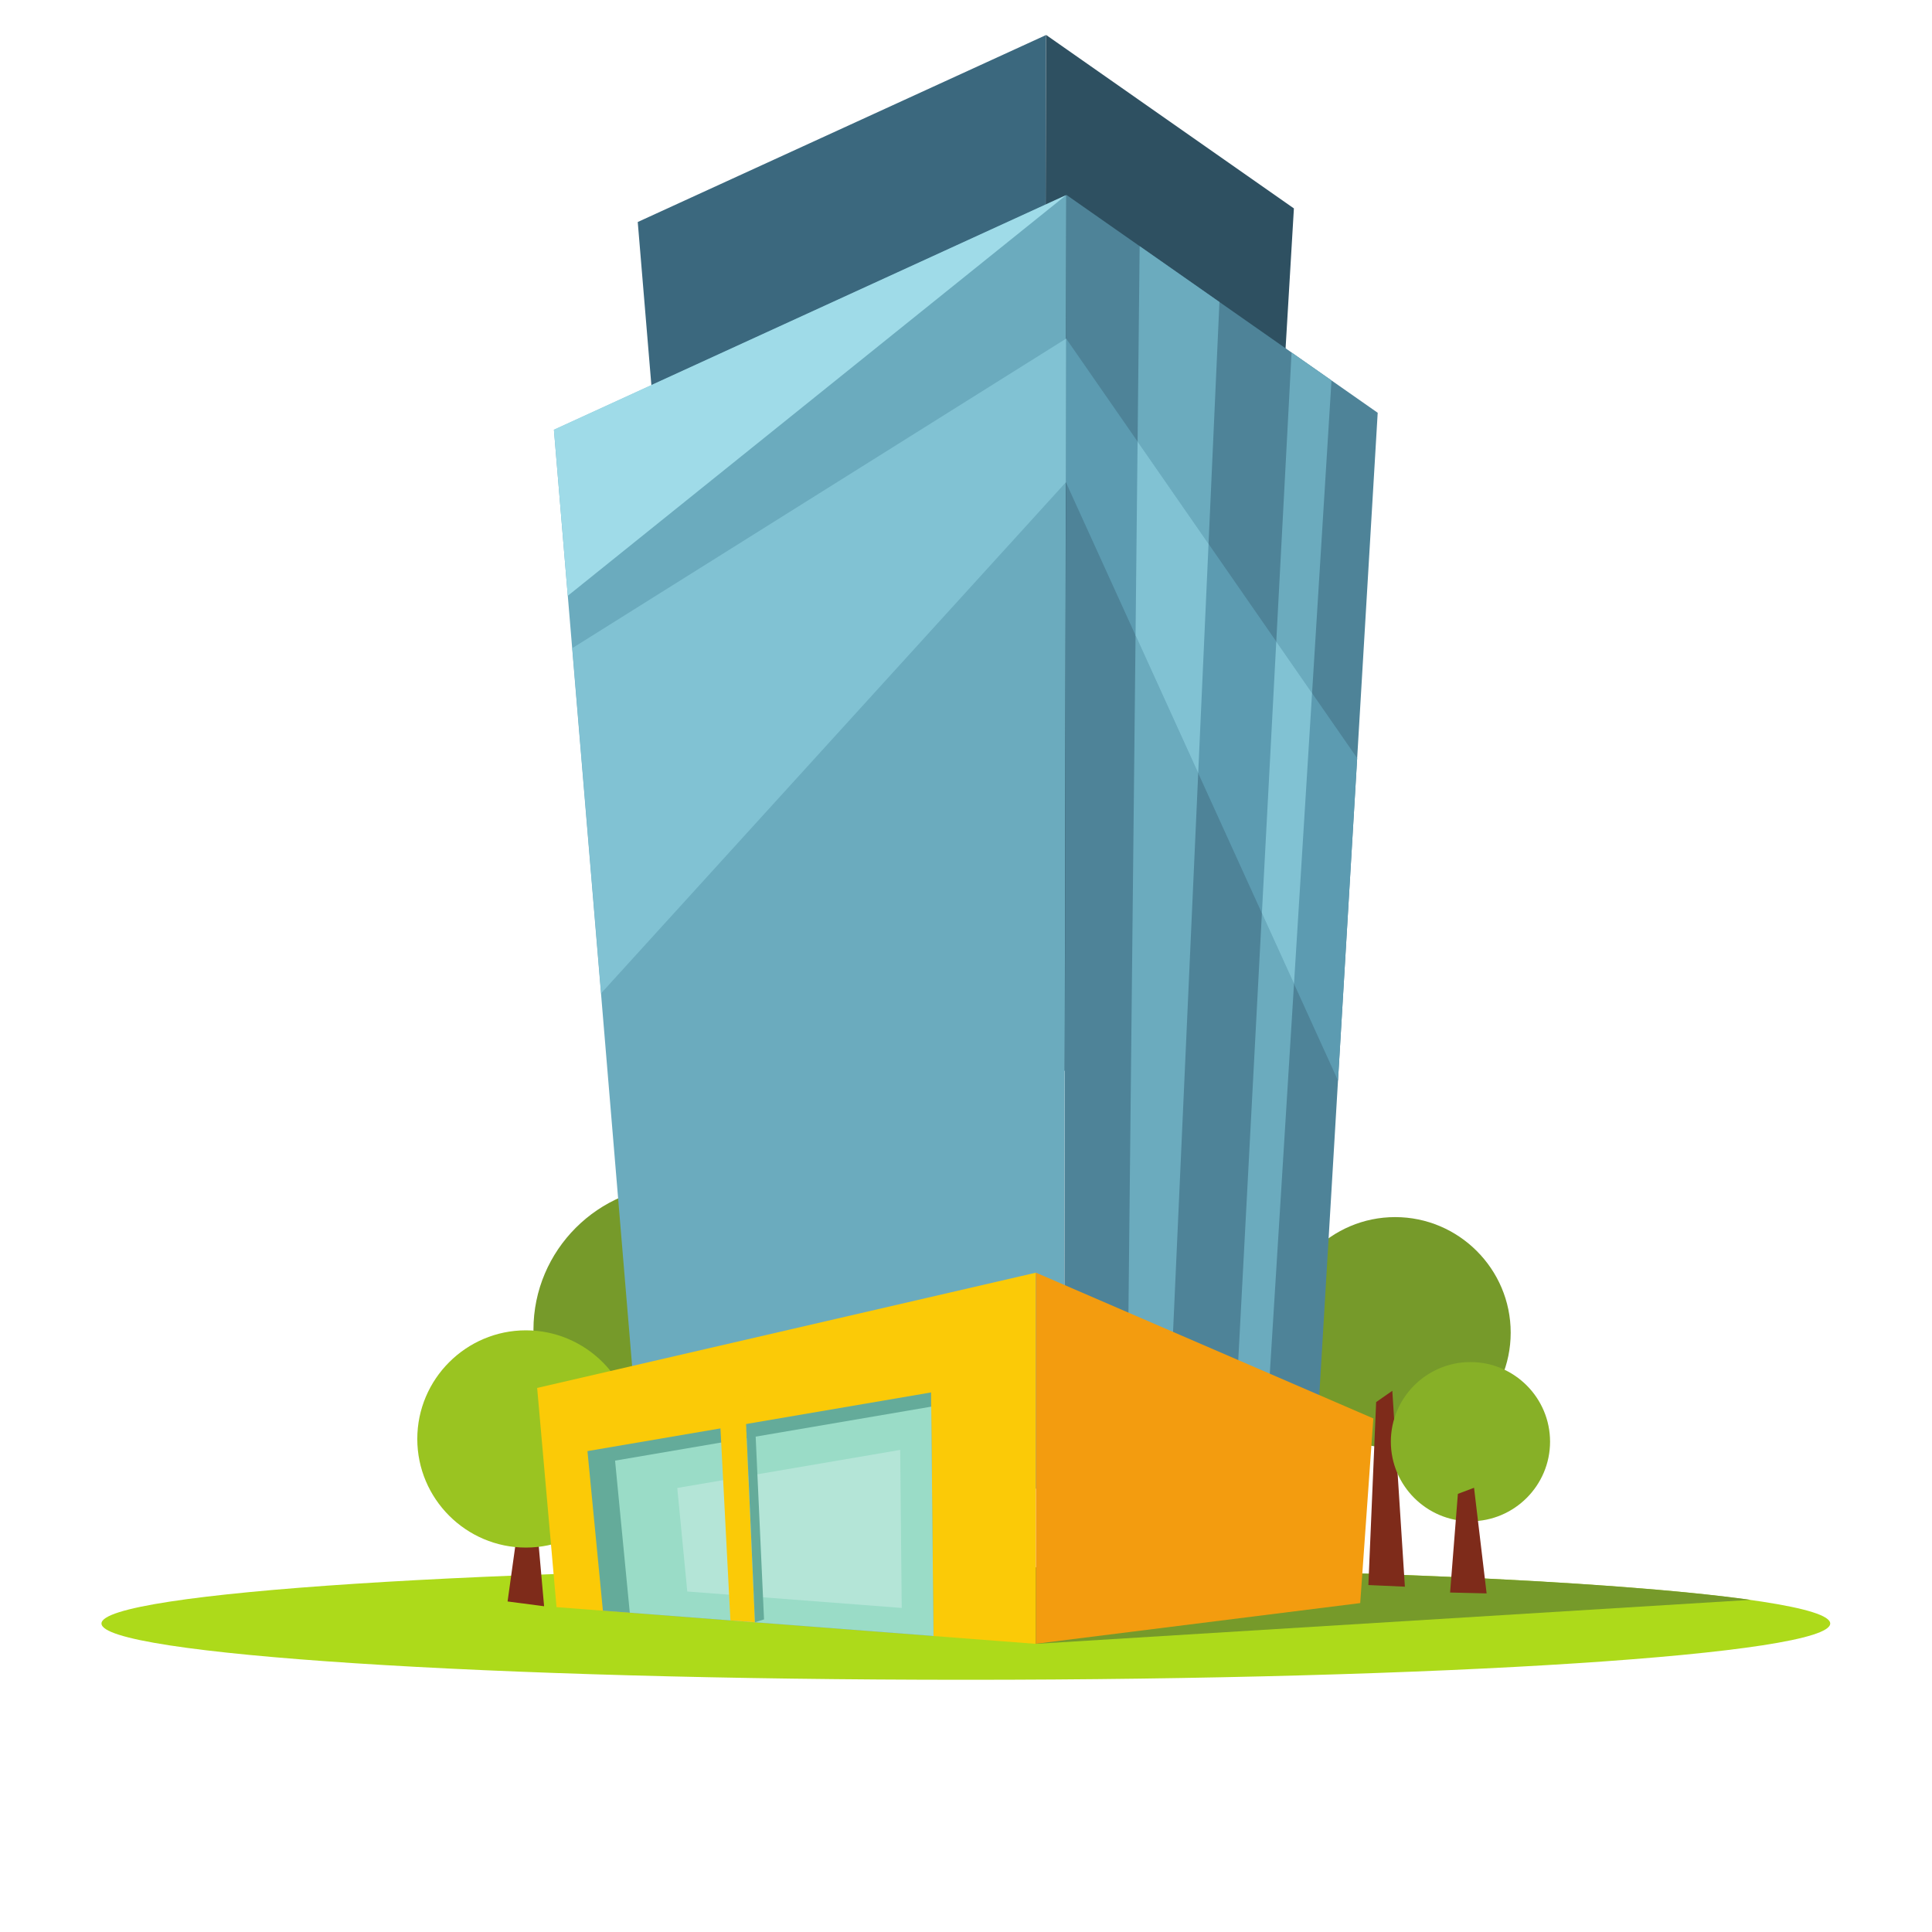 <?xml version="1.0" encoding="UTF-8" standalone="no"?>
<!-- Created with Inkscape (http://www.inkscape.org/) -->

<svg
   version="1.1"
   id="svg1"
   width="880"
   height="880"
   viewBox="0 0 880 880"
   sodipodi:docname="modern-business-center.svg"
   inkscape:version="1.3.2 (091e20e, 2023-11-25, custom)"
   xmlns:inkscape="http://www.inkscape.org/namespaces/inkscape"
   xmlns:sodipodi="http://sodipodi.sourceforge.net/DTD/sodipodi-0.dtd"
   xmlns="http://www.w3.org/2000/svg"
   xmlns:svg="http://www.w3.org/2000/svg">
  <defs
     id="defs1">
    <clipPath
       clipPathUnits="userSpaceOnUse"
       id="clipPath3">
      <path
         d="M 0,660 H 660 V 0 H 0 Z"
         transform="translate(-329.948,-86.162)"
         id="path3" />
    </clipPath>
    <clipPath
       clipPathUnits="userSpaceOnUse"
       id="clipPath5">
      <path
         d="M 0,660 H 660 V 0 H 0 Z"
         transform="translate(-330.507,-124.616)"
         id="path5" />
    </clipPath>
    <clipPath
       clipPathUnits="userSpaceOnUse"
       id="clipPath7">
      <path
         d="M 0,660 H 660 V 0 H 0 Z"
         transform="translate(-476.598,-165.264)"
         id="path7" />
    </clipPath>
    <clipPath
       clipPathUnits="userSpaceOnUse"
       id="clipPath9">
      <path
         d="M 0,660 H 660 V 0 H 0 Z"
         transform="translate(-467.454,-118.525)"
         id="path9" />
    </clipPath>
    <clipPath
       clipPathUnits="userSpaceOnUse"
       id="clipPath11">
      <path
         d="M 0,660 H 660 V 0 H 0 Z"
         transform="translate(-502.328,-140.31)"
         id="path11" />
    </clipPath>
    <clipPath
       clipPathUnits="userSpaceOnUse"
       id="clipPath13">
      <path
         d="M 0,660 H 660 V 0 H 0 Z"
         transform="translate(-231.519,-156.47)"
         id="path13" />
    </clipPath>
    <clipPath
       clipPathUnits="userSpaceOnUse"
       id="clipPath15">
      <path
         d="M 0,660 H 660 V 0 H 0 Z"
         transform="translate(-185.871,-111.282)"
         id="path15" />
    </clipPath>
    <clipPath
       clipPathUnits="userSpaceOnUse"
       id="clipPath17">
      <path
         d="M 0,660 H 660 V 0 H 0 Z"
         transform="translate(-179.662,-131.323)"
         id="path17" />
    </clipPath>
    <clipPath
       clipPathUnits="userSpaceOnUse"
       id="clipPath19">
      <path
         d="M 0,660 H 660 V 0 H 0 Z"
         transform="translate(-241.318,-303.353)"
         id="path19" />
    </clipPath>
    <clipPath
       clipPathUnits="userSpaceOnUse"
       id="clipPath21">
      <path
         d="M 0,660 H 660 V 0 H 0 Z"
         transform="translate(-357.318,-648.093)"
         id="path21" />
    </clipPath>
    <clipPath
       clipPathUnits="userSpaceOnUse"
       id="clipPath23">
      <path
         d="M 0,660 H 660 V 0 H 0 Z"
         transform="translate(-218.678,-160.615)"
         id="path23" />
    </clipPath>
    <clipPath
       clipPathUnits="userSpaceOnUse"
       id="clipPath25">
      <path
         d="M 0,660 H 660 V 0 H 0 Z"
         transform="translate(-364.31,-593.421)"
         id="path25" />
    </clipPath>
    <clipPath
       clipPathUnits="userSpaceOnUse"
       id="clipPath27">
      <path
         d="M 0,660 H 660 V 0 H 0 Z"
         transform="translate(-441.216,-539.587)"
         id="path27" />
    </clipPath>
    <clipPath
       clipPathUnits="userSpaceOnUse"
       id="clipPath29">
      <path
         d="M 0,660 H 660 V 0 H 0 Z"
         transform="translate(-190.116,-110.978)"
         id="path29" />
    </clipPath>
    <clipPath
       clipPathUnits="userSpaceOnUse"
       id="clipPath31">
      <path
         d="M 0,660 H 660 V 0 H 0 Z"
         transform="translate(-353.86,-225.25)"
         id="path31" />
    </clipPath>
    <clipPath
       clipPathUnits="userSpaceOnUse"
       id="clipPath33">
      <path
         d="M 0,660 H 660 V 0 H 0 Z"
         transform="translate(-364.219,-544.332)"
         id="path33" />
    </clipPath>
    <clipPath
       clipPathUnits="userSpaceOnUse"
       id="clipPath35">
      <path
         d="M 0,660 H 660 V 0 H 0 Z"
         transform="translate(-435.993,-440.846)"
         id="path35" />
    </clipPath>
    <clipPath
       clipPathUnits="userSpaceOnUse"
       id="clipPath37">
      <path
         d="M 0,660 H 660 V 0 H 0 Z"
         transform="translate(-364.219,-544.332)"
         id="path37" />
    </clipPath>
    <clipPath
       clipPathUnits="userSpaceOnUse"
       id="clipPath39">
      <path
         d="M 0,660 H 660 V 0 H 0 Z"
         transform="translate(-193.966,-456.465)"
         id="path39" />
    </clipPath>
    <clipPath
       clipPathUnits="userSpaceOnUse"
       id="clipPath41">
      <path
         d="M 0,660 H 660 V 0 H 0 Z"
         transform="translate(-205.958,-109.764)"
         id="path41" />
    </clipPath>
    <clipPath
       clipPathUnits="userSpaceOnUse"
       id="clipPath43">
      <path
         d="M 0,660 H 660 V 0 H 0 Z"
         transform="translate(-318.134,-179.469)"
         id="path43" />
    </clipPath>
    <clipPath
       clipPathUnits="userSpaceOnUse"
       id="clipPath45">
      <path
         d="M 0,660 H 660 V 0 H 0 Z"
         transform="translate(-234.787,-116.318)"
         id="path45" />
    </clipPath>
    <clipPath
       clipPathUnits="userSpaceOnUse"
       id="clipPath47">
      <path
         d="M 0,660 H 660 V 0 H 0 Z"
         transform="translate(-245.272,-188.432)"
         id="path47" />
    </clipPath>
    <clipPath
       clipPathUnits="userSpaceOnUse"
       id="clipPath49">
      <path
         d="M 0,660 H 660 V 0 H 0 Z"
         transform="translate(-258.056,-171.251)"
         id="path49" />
    </clipPath>
    <clipPath
       clipPathUnits="userSpaceOnUse"
       id="clipPath51">
      <path
         d="M 0,660 H 660 V 0 H 0 Z"
         transform="translate(-495.376,-115.971)"
         id="path51" />
    </clipPath>
  </defs>
  <sodipodi:namedview
     id="namedview1"
     pagecolor="#ffffff"
     bordercolor="#000000"
     borderopacity="0.25"
     inkscape:showpageshadow="2"
     inkscape:pageopacity="0.0"
     inkscape:pagecheckerboard="0"
     inkscape:deskcolor="#d1d1d1"
     inkscape:zoom="0.67272727"
     inkscape:cx="439.25676"
     inkscape:cy="440"
     inkscape:window-width="1440"
     inkscape:window-height="830"
     inkscape:window-x="-6"
     inkscape:window-y="-6"
     inkscape:window-maximized="1"
     inkscape:current-layer="g1">
    <inkscape:page
       x="0"
       y="0"
       inkscape:label="1"
       id="page1"
       width="880"
       height="880"
       margin="114.883 46.263 15.876 46.124"
       bleed="0" />
  </sodipodi:namedview>
  <g
     id="g1"
     inkscape:groupmode="layer"
     inkscape:label="1">
    <g
       id="group-MC0">
      <path
         id="path2"
         d="M 0,0 C 162.676,0 295.354,8.637 295.354,19.227 295.354,29.816 162.676,38.454 0,38.454 -162.676,38.454 -295.355,29.816 -295.355,19.227 -295.355,8.637 -162.676,0 0,0"
         style="fill:#adda1a;fill-opacity:1;fill-rule:evenodd;stroke:none"
         transform="matrix(1.333,0,0,-1.333,439.931,765.117)"
         clip-path="url(#clipPath3)" />
      <path
         id="path4"
         d="M 0,0 C 118.583,-0.015 220.752,-4.58 267.551,-11.154 L 23.353,-26.181 Z"
         style="fill:#769a2a;fill-opacity:1;fill-rule:evenodd;stroke:none"
         transform="matrix(1.333,0,0,-1.333,440.676,713.845)"
         clip-path="url(#clipPath5)" />
      <path
         id="path6"
         d="M 0,0 C 21.749,0 39.488,17.738 39.488,39.487 39.488,61.237 21.749,78.976 0,78.976 -21.75,78.976 -39.488,61.237 -39.488,39.487 -39.488,17.738 -21.75,0 0,0"
         style="fill:#769a2a;fill-opacity:1;fill-rule:evenodd;stroke:none"
         transform="matrix(1.333,0,0,-1.333,635.464,659.648)"
         clip-path="url(#clipPath7)" />
      <path
         id="path8"
         d="M 0,0 12.478,-0.559 8.184,66.374 2.659,62.516 Z"
         style="fill:#7e2b1a;fill-opacity:1;fill-rule:evenodd;stroke:none"
         transform="matrix(1.333,0,0,-1.333,623.272,721.966)"
         clip-path="url(#clipPath9)" />
      <path
         id="path10"
         d="M 0,0 C 14.982,0 27.203,12.222 27.203,27.204 27.203,42.186 14.982,54.407 0,54.407 -14.983,54.407 -27.203,42.186 -27.203,27.204 -27.203,12.222 -14.983,0 0,0"
         style="fill:#87b027;fill-opacity:1;fill-rule:evenodd;stroke:none"
         transform="matrix(1.333,0,0,-1.333,669.771,692.921)"
         clip-path="url(#clipPath11)" />
      <path
         id="path12"
         d="M 0,0 C 27.149,0 49.293,22.143 49.293,49.293 49.293,76.444 27.149,98.588 0,98.588 -27.15,98.588 -49.294,76.444 -49.294,49.293 -49.294,22.143 -27.15,0 0,0"
         style="fill:#769a2a;fill-opacity:1;fill-rule:evenodd;stroke:none"
         transform="matrix(1.333,0,0,-1.333,308.691,671.374)"
         clip-path="url(#clipPath13)" />
      <path
         id="path14"
         d="m 0,0 -12.478,1.635 4.295,30.886 5.523,-2.659 z"
         style="fill:#7e2b1a;fill-opacity:1;fill-rule:evenodd;stroke:none"
         transform="matrix(1.333,0,0,-1.333,247.828,731.624)"
         clip-path="url(#clipPath15)" />
      <path
         id="path16"
         d="M 0,0 C 20.443,0 37.117,16.675 37.117,37.118 37.117,57.562 20.443,74.236 0,74.236 -20.444,74.236 -37.118,57.562 -37.118,37.118 -37.118,16.675 -20.444,0 0,0"
         style="fill:#9ac421;fill-opacity:1;fill-rule:evenodd;stroke:none"
         transform="matrix(1.333,0,0,-1.333,239.549,704.902)"
         clip-path="url(#clipPath17)" />
      <path
         id="path18"
         d="M 0,0 -23.461,280.876 116,344.741 115.348,-7.819 Z"
         style="fill:#3b687e;fill-opacity:1;fill-rule:evenodd;stroke:none"
         transform="matrix(1.333,0,0,-1.333,321.758,475.53)"
         clip-path="url(#clipPath19)" />
      <path
         id="path20"
         d="M 0,0 84.718,-59.303 66.472,-366.246 -0.652,-352.56 Z"
         style="fill:#2e5061;fill-opacity:1;fill-rule:evenodd;stroke:none"
         transform="matrix(1.333,0,0,-1.333,476.425,15.876)"
         clip-path="url(#clipPath21)" />
      <path
         id="path22"
         d="m 0,0 -29.454,352.626 175.086,80.18 -0.818,-442.624 z"
         style="fill:#6babbe;fill-opacity:1;fill-rule:evenodd;stroke:none"
         transform="matrix(1.333,0,0,-1.333,291.57,665.846)"
         clip-path="url(#clipPath23)" />
      <path
         id="path24"
         d="m 0,0 106.36,-74.453 -22.908,-385.352 -84.269,17.18 z"
         style="fill:#4e8398;fill-opacity:1;fill-rule:evenodd;stroke:none"
         transform="matrix(1.333,0,0,-1.333,485.746,88.771)"
         clip-path="url(#clipPath25)" />
      <path
         id="path26"
         d="m 0,0 13.646,-9.553 -22.999,-370.239 -12.646,-36.073 z m -51.91,36.336 27.265,-19.086 -18.604,-413.069 -13.169,2.685 z"
         style="fill:#6babbe;fill-opacity:1;fill-rule:evenodd;stroke:none"
         transform="matrix(1.333,0,0,-1.333,588.288,160.55)"
         clip-path="url(#clipPath27)" />
      <path
         id="path28"
         d="m 0,0 -6.619,74.904 170.363,39.368 V -12.542 Z"
         style="fill:#fbca07;fill-opacity:1;fill-rule:evenodd;stroke:none"
         transform="matrix(1.333,0,0,-1.333,253.488,732.03)"
         clip-path="url(#clipPath29)" />
      <path
         id="path30"
         d="m 0,0 115.318,-49.82 -4.48,-63.097 L 0,-126.814 Z"
         style="fill:#f39c0f;fill-opacity:1;fill-rule:evenodd;stroke:none"
         transform="matrix(1.333,0,0,-1.333,471.814,579.667)"
         clip-path="url(#clipPath31)" />
      <path
         id="path32"
         d="M 0,0 99.436,-143.371 92.888,-253.53 -0.09,-49.089 Z"
         style="fill:#5c9bb1;fill-opacity:1;fill-rule:evenodd;stroke:none"
         transform="matrix(1.333,0,0,-1.333,485.625,154.224)"
         clip-path="url(#clipPath33)" />
      <path
         id="path34"
         d="m 0,0 12.233,-17.64 -6.169,-99.314 -10.975,24.132 z m -23.143,33.368 -3.529,-78.342 -21.411,47.079 0.695,66.22 z"
         style="fill:#81c2d3;fill-opacity:1;fill-rule:evenodd;stroke:none"
         transform="matrix(1.333,0,0,-1.333,581.324,292.206)"
         clip-path="url(#clipPath35)" />
      <path
         id="path36"
         d="m 0,0 -168.757,-105.774 9.851,-117.94 158.816,174.625 z"
         style="fill:#81c2d3;fill-opacity:1;fill-rule:evenodd;stroke:none"
         transform="matrix(1.333,0,0,-1.333,485.625,154.224)"
         clip-path="url(#clipPath37)" />
      <path
         id="path38"
         d="M 0,0 170.344,136.956 -4.742,56.776 Z"
         style="fill:#9fdbe8;fill-opacity:1;fill-rule:evenodd;stroke:none"
         transform="matrix(1.333,0,0,-1.333,258.621,271.38)"
         clip-path="url(#clipPath39)" />
      <path
         id="path40"
         d="M 0,0 -5.277,54.531 112.129,74.576 112.933,-8.65 Z"
         style="fill:#64ab9a;fill-opacity:1;fill-rule:evenodd;stroke:none"
         transform="matrix(1.333,0,0,-1.333,274.611,733.648)"
         clip-path="url(#clipPath41)" />
      <path
         id="path42"
         d="m 0,0 0.758,-78.355 -103.773,7.949 -5.029,51.959 z"
         style="fill:#9adcc7;fill-opacity:1;fill-rule:evenodd;stroke:none"
         transform="matrix(1.333,0,0,-1.333,424.178,640.708)"
         clip-path="url(#clipPath43)" />
      <path
         id="path44"
         d="M 0,0 -3.424,35.38 72.75,48.385 73.272,-5.613 Z"
         style="fill:#b4e5d7;fill-opacity:1;fill-rule:evenodd;stroke:none"
         transform="matrix(1.333,0,0,-1.333,313.049,724.909)"
         clip-path="url(#clipPath45)" />
      <path
         id="path46"
         d="m 0,0 4.25,-82.005 8.376,-0.64 -3.627,81.418 z"
         style="fill:#fbca07;fill-opacity:1;fill-rule:evenodd;stroke:none"
         transform="matrix(1.333,0,0,-1.333,327.029,628.758)"
         clip-path="url(#clipPath47)" />
      <path
         id="path48"
         d="m 0,0 2.95,-64.478 -3.107,-0.987 -2.93,65.774 z"
         style="fill:#64ab9a;fill-opacity:1;fill-rule:evenodd;stroke:none"
         transform="matrix(1.333,0,0,-1.333,344.074,651.665)"
         clip-path="url(#clipPath49)" />
      <path
         id="path50"
         d="M 0,0 12.477,-0.301 8.182,35.792 2.659,33.712 Z"
         style="fill:#7e2b1a;fill-opacity:1;fill-rule:evenodd;stroke:none"
         transform="matrix(1.333,0,0,-1.333,660.501,725.372)"
         clip-path="url(#clipPath51)" />
    </g>
  </g>
</svg>

